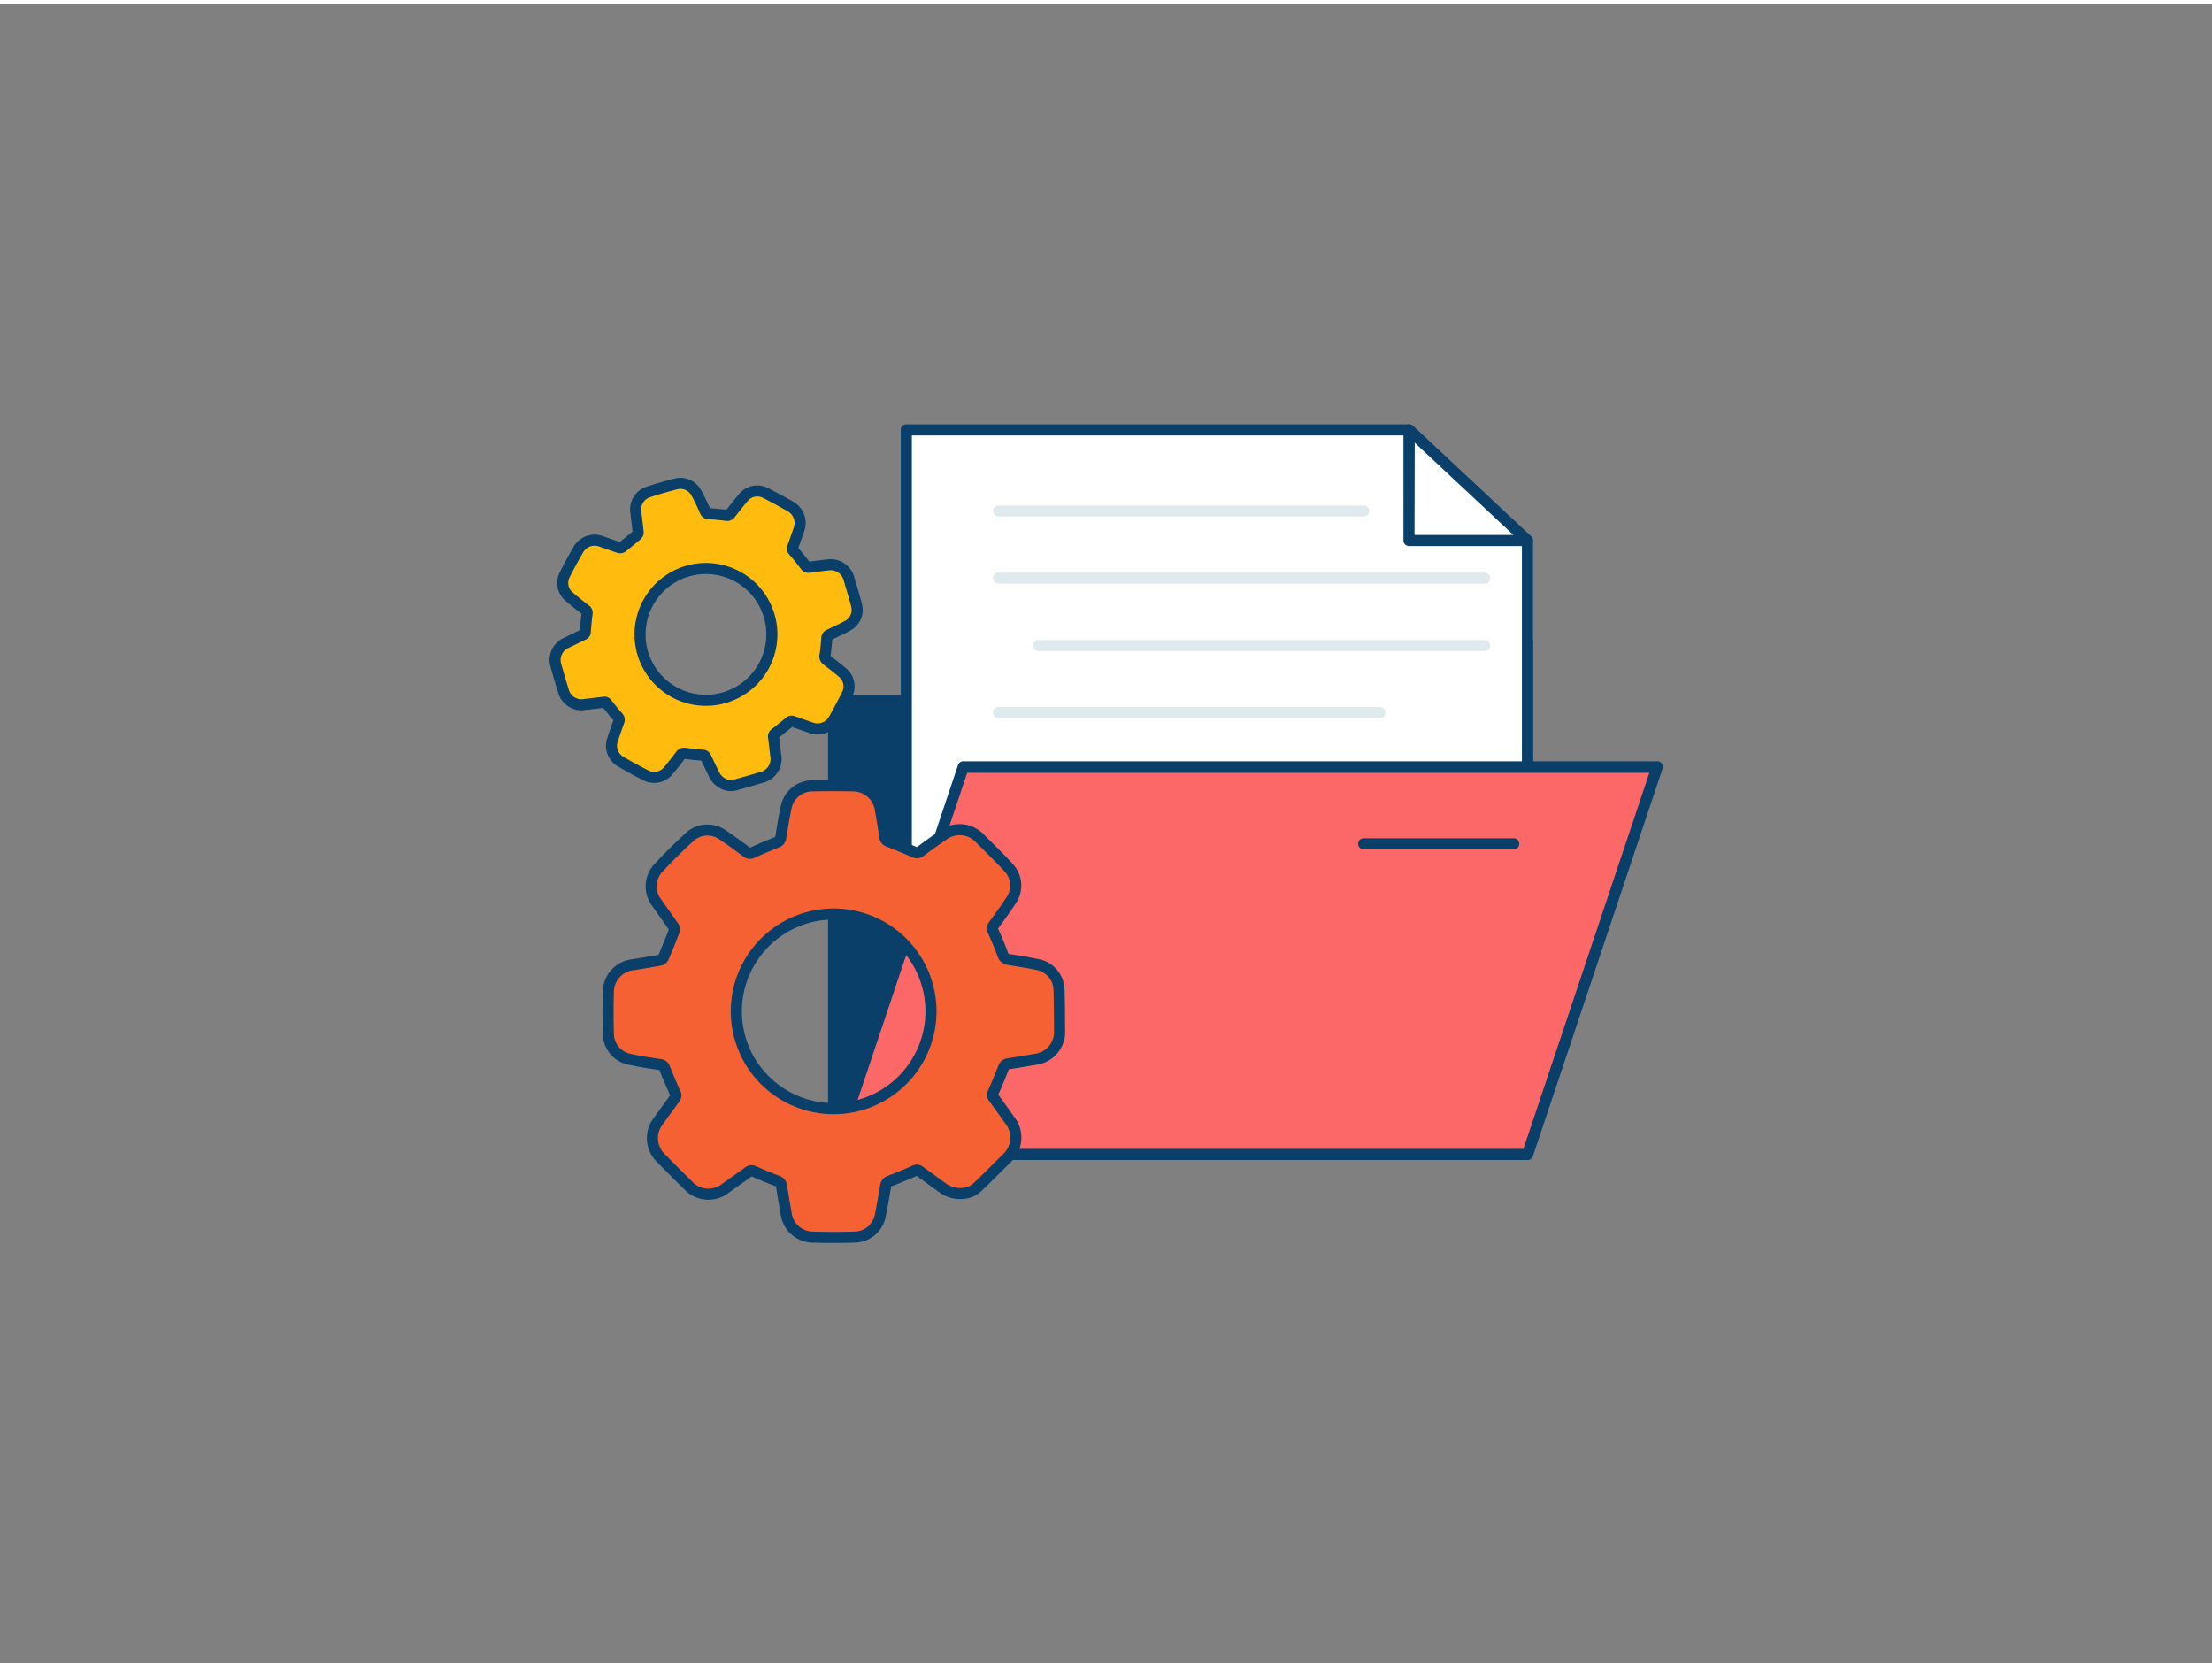 <svg xmlns="http://www.w3.org/2000/svg" viewBox="0 0 400 300" width="406" height="306" class="illustration styles_illustrationTablet__1DWOa"><rect x="0" y="0" width="400" height="300" fill="#808080" stroke="none"/><g id="_516_data_and_settings_outline" data-name="#516_data_and_settings_outline"><polygon points="236.28 126.04 236.28 115.49 276.2 115.49 276.2 126.04 276.2 142.47 276.2 208.03 150.74 208.03 150.74 126.04 236.28 126.04" fill="#093f68"></polygon><path d="M276.21,209H150.74a1,1,0,0,1-1-1V126a1,1,0,0,1,1-1h84.54v-9.55a1,1,0,0,1,1-1h39.93a1,1,0,0,1,1,1V208A1,1,0,0,1,276.21,209Zm-124.47-2H275.21V116.49H237.28V126a1,1,0,0,1-1,1H151.74Z" fill="#093f68"></path><polygon points="163.89 191.3 276.2 191.3 276.2 97.03 254.83 77.02 163.89 77.02 163.89 191.3" fill="#fff"></polygon><path d="M276.21,192.3H163.89a1,1,0,0,1-1-1V77a1,1,0,0,1,1-1h90.94a1,1,0,0,1,.68.27l21.38,20a1,1,0,0,1,.32.74V191.3A1,1,0,0,1,276.21,192.3Zm-111.32-2H275.21V97.46L254.44,78H164.89Z" fill="#093f68"></path><polygon points="150.74 208.03 276.2 208.03 299.65 137.95 174.18 137.95 150.74 208.03" fill="#fc6868"></polygon><path d="M276.21,209H150.74a1,1,0,0,1-.81-.41,1,1,0,0,1-.14-.91l23.45-70.08a1,1,0,0,1,.94-.68H299.65a1,1,0,0,1,1,1.31l-23.45,70.09A1,1,0,0,1,276.21,209Zm-124.08-2H275.49L298.26,139H174.9Z" fill="#093f68"></path><path d="M273.73,152.85H246.6a1,1,0,0,1,0-2h27.13a1,1,0,0,1,0,2Z" fill="#093f68"></path><polygon points="254.83 77.02 254.79 97.03 276.2 97.03 254.83 77.02" fill="#fff"></polygon><path d="M276.21,98H254.79a1,1,0,0,1-.71-.3,1,1,0,0,1-.29-.71l0-20a1,1,0,0,1,.6-.92,1,1,0,0,1,1.08.19l21.38,20a1,1,0,0,1-.68,1.74Zm-20.42-2h17.88L255.83,79.32Z" fill="#093f68"></path><path d="M191.51,178.19a4.78,4.78,0,0,0-3.69-4.47c-1.78-.38-3.59-.67-5.4-.95a1.2,1.2,0,0,1-1.07-.89c-.53-1.43-1.13-2.85-1.76-4.25a.93.93,0,0,1,.1-1.08c1.09-1.49,2.19-3,3.19-4.53a4.73,4.73,0,0,0-.41-5.78c-1.65-1.81-3.42-3.52-5.15-5.25a5.05,5.05,0,0,0-6.9-.63c-1.36.94-2.7,1.89-4,2.87a.93.93,0,0,1-1.08.11c-1.53-.68-3.07-1.31-4.63-1.91a.92.92,0,0,1-.69-.84c-.26-1.65-.53-3.3-.82-4.94a5,5,0,0,0-4.78-4.28q-3.81-.09-7.62,0a4.83,4.83,0,0,0-4.62,3.78c-.41,1.84-.69,3.72-1,5.59a1,1,0,0,1-.7.83c-1.48.59-3,1.22-4.42,1.88a.86.86,0,0,1-1-.09c-1.47-1.08-2.94-2.17-4.46-3.18a4.75,4.75,0,0,0-5.84.38c-1.93,1.77-3.82,3.62-5.6,5.54a4.89,4.89,0,0,0-.33,6.5c1,1.43,2,2.83,3,4.26a1,1,0,0,1,.08.76q-.93,2.4-1.93,4.76a1,1,0,0,1-.6.5c-1.64.3-3.29.57-4.94.83a5,5,0,0,0-4.43,4.64c-.08,2.65-.08,5.31,0,8a4.76,4.76,0,0,0,3.67,4.42c1.89.43,3.81.72,5.72,1a.9.9,0,0,1,.79.66c.6,1.51,1.24,3,1.9,4.48a.81.81,0,0,1-.09,1c-1,1.37-2,2.73-3,4.13a5,5,0,0,0,.58,6.7c1.59,1.62,3.19,3.23,4.82,4.82a5,5,0,0,0,6.86.52c1.38-1,2.77-1.94,4.13-2.95a.8.8,0,0,1,.91-.07c1.41.61,2.82,1.22,4.26,1.75a1.08,1.08,0,0,1,.78,1c.25,1.62.52,3.25.81,4.87a4.94,4.94,0,0,0,4.56,4.28c2.67.09,5.35.08,8,0a4.8,4.8,0,0,0,4.44-3.73c.39-1.81.67-3.64,1-5.46a1.05,1.05,0,0,1,.76-.95c1.49-.57,3-1.19,4.44-1.84a.85.85,0,0,1,1,.1c1.37,1,2.75,2,4.13,3a5.28,5.28,0,0,0,3.33,1,4.3,4.3,0,0,0,3-1.21c1.75-1.65,3.44-3.37,5.15-5.07a5.08,5.08,0,0,0,.62-7q-1.41-2-2.87-4a.84.84,0,0,1-.1-1c.66-1.49,1.28-3,1.87-4.5a1,1,0,0,1,.86-.68c1.65-.25,3.3-.53,4.94-.81a5,5,0,0,0,4.33-4.73C191.59,183.4,191.58,180.79,191.51,178.19Zm-40.8,21.55a17.6,17.6,0,1,1,17.64-17.57A17.61,17.61,0,0,1,150.71,199.74Z" fill="#f56132" stroke="#093f68" stroke-linecap="round" stroke-linejoin="round" stroke-width="2"></path><g id="ahcQ9Z"><path d="M153.2,124.81a3.24,3.24,0,0,0-.76-3.85c-.93-.81-1.92-1.56-2.9-2.31a.8.8,0,0,1-.35-.88c.15-1,.25-2.06.33-3.1a.62.62,0,0,1,.4-.61c1.14-.54,2.28-1.06,3.37-1.66a3.22,3.22,0,0,0,1.63-3.58c-.4-1.61-.9-3.19-1.37-4.79a3.43,3.43,0,0,0-3.9-2.61c-1.11.12-2.22.26-3.33.41a.65.65,0,0,1-.68-.28q-1-1.35-2.13-2.64a.63.63,0,0,1-.15-.72c.38-1.07.76-2.14,1.12-3.21A3.39,3.39,0,0,0,143,90.89c-1.49-.86-3-1.68-4.54-2.47a3.28,3.28,0,0,0-4,.76c-.84,1-1.61,2-2.4,3a.65.65,0,0,1-.69.27c-1.07-.13-2.16-.23-3.24-.31a.61.61,0,0,1-.58-.38c-.52-1.13-1-2.25-1.62-3.34a3.24,3.24,0,0,0-3.6-1.67c-1.72.43-3.44.92-5.13,1.49A3.31,3.31,0,0,0,115,92c.12,1.17.28,2.34.4,3.51a.64.64,0,0,1-.19.48c-.88.75-1.78,1.49-2.69,2.21a.74.74,0,0,1-.52.1c-1.07-.35-2.14-.73-3.21-1.11a3.39,3.39,0,0,0-4.14,1.34c-.9,1.54-1.76,3.13-2.57,4.73a3.22,3.22,0,0,0,.75,3.82c1,.86,2,1.66,3.07,2.47a.6.6,0,0,1,.26.64c-.14,1.1-.24,2.19-.32,3.29a.56.56,0,0,1-.37.54c-1,.49-2.07,1-3.1,1.5a3.39,3.39,0,0,0-1.82,4.17c.42,1.48.85,3,1.31,4.43a3.39,3.39,0,0,0,3.91,2.53c1.14-.13,2.28-.26,3.42-.41a.52.52,0,0,1,.56.24c.64.82,1.28,1.64,2,2.42a.75.75,0,0,1,.15.85c-.39,1.05-.75,2.11-1.1,3.17a3.31,3.31,0,0,0,1.33,4q2.34,1.38,4.77,2.6a3.25,3.25,0,0,0,3.85-.78c.82-.95,1.57-1.95,2.34-2.94a.73.73,0,0,1,.76-.32c1.07.15,2.16.26,3.24.35a.56.56,0,0,1,.54.37c.49,1,1,2.06,1.5,3.09a3.57,3.57,0,0,0,1.65,1.68,2.92,2.92,0,0,0,2.16.24c1.57-.42,3.14-.89,4.7-1.35a3.44,3.44,0,0,0,2.64-4c-.12-1.11-.26-2.22-.4-3.33a.56.56,0,0,1,.25-.6c.87-.67,1.73-1.36,2.57-2.07a.63.63,0,0,1,.73-.13l3.2,1.12a3.39,3.39,0,0,0,4.11-1.42Q152,127.18,153.2,124.81Zm-31.26-.37a11.92,11.92,0,1,1,16.18-4.75A11.94,11.94,0,0,1,121.94,124.44Z" fill="#ffbc0e" stroke="#093f68" stroke-linecap="round" stroke-linejoin="round" stroke-width="2"></path></g><path d="M246.6,92.66h-66a1,1,0,0,1,0-2h66a1,1,0,0,1,0,2Z" fill="#dfeaef"></path><path d="M268.49,104.81H180.56a1,1,0,0,1,0-2h87.93a1,1,0,0,1,0,2Z" fill="#dfeaef"></path><path d="M268.49,117H187.78a1,1,0,0,1,0-2h80.71a1,1,0,0,1,0,2Z" fill="#dfeaef"></path><path d="M249.53,129.11h-69a1,1,0,0,1,0-2h69a1,1,0,0,1,0,2Z" fill="#dfeaef"></path></g></svg>